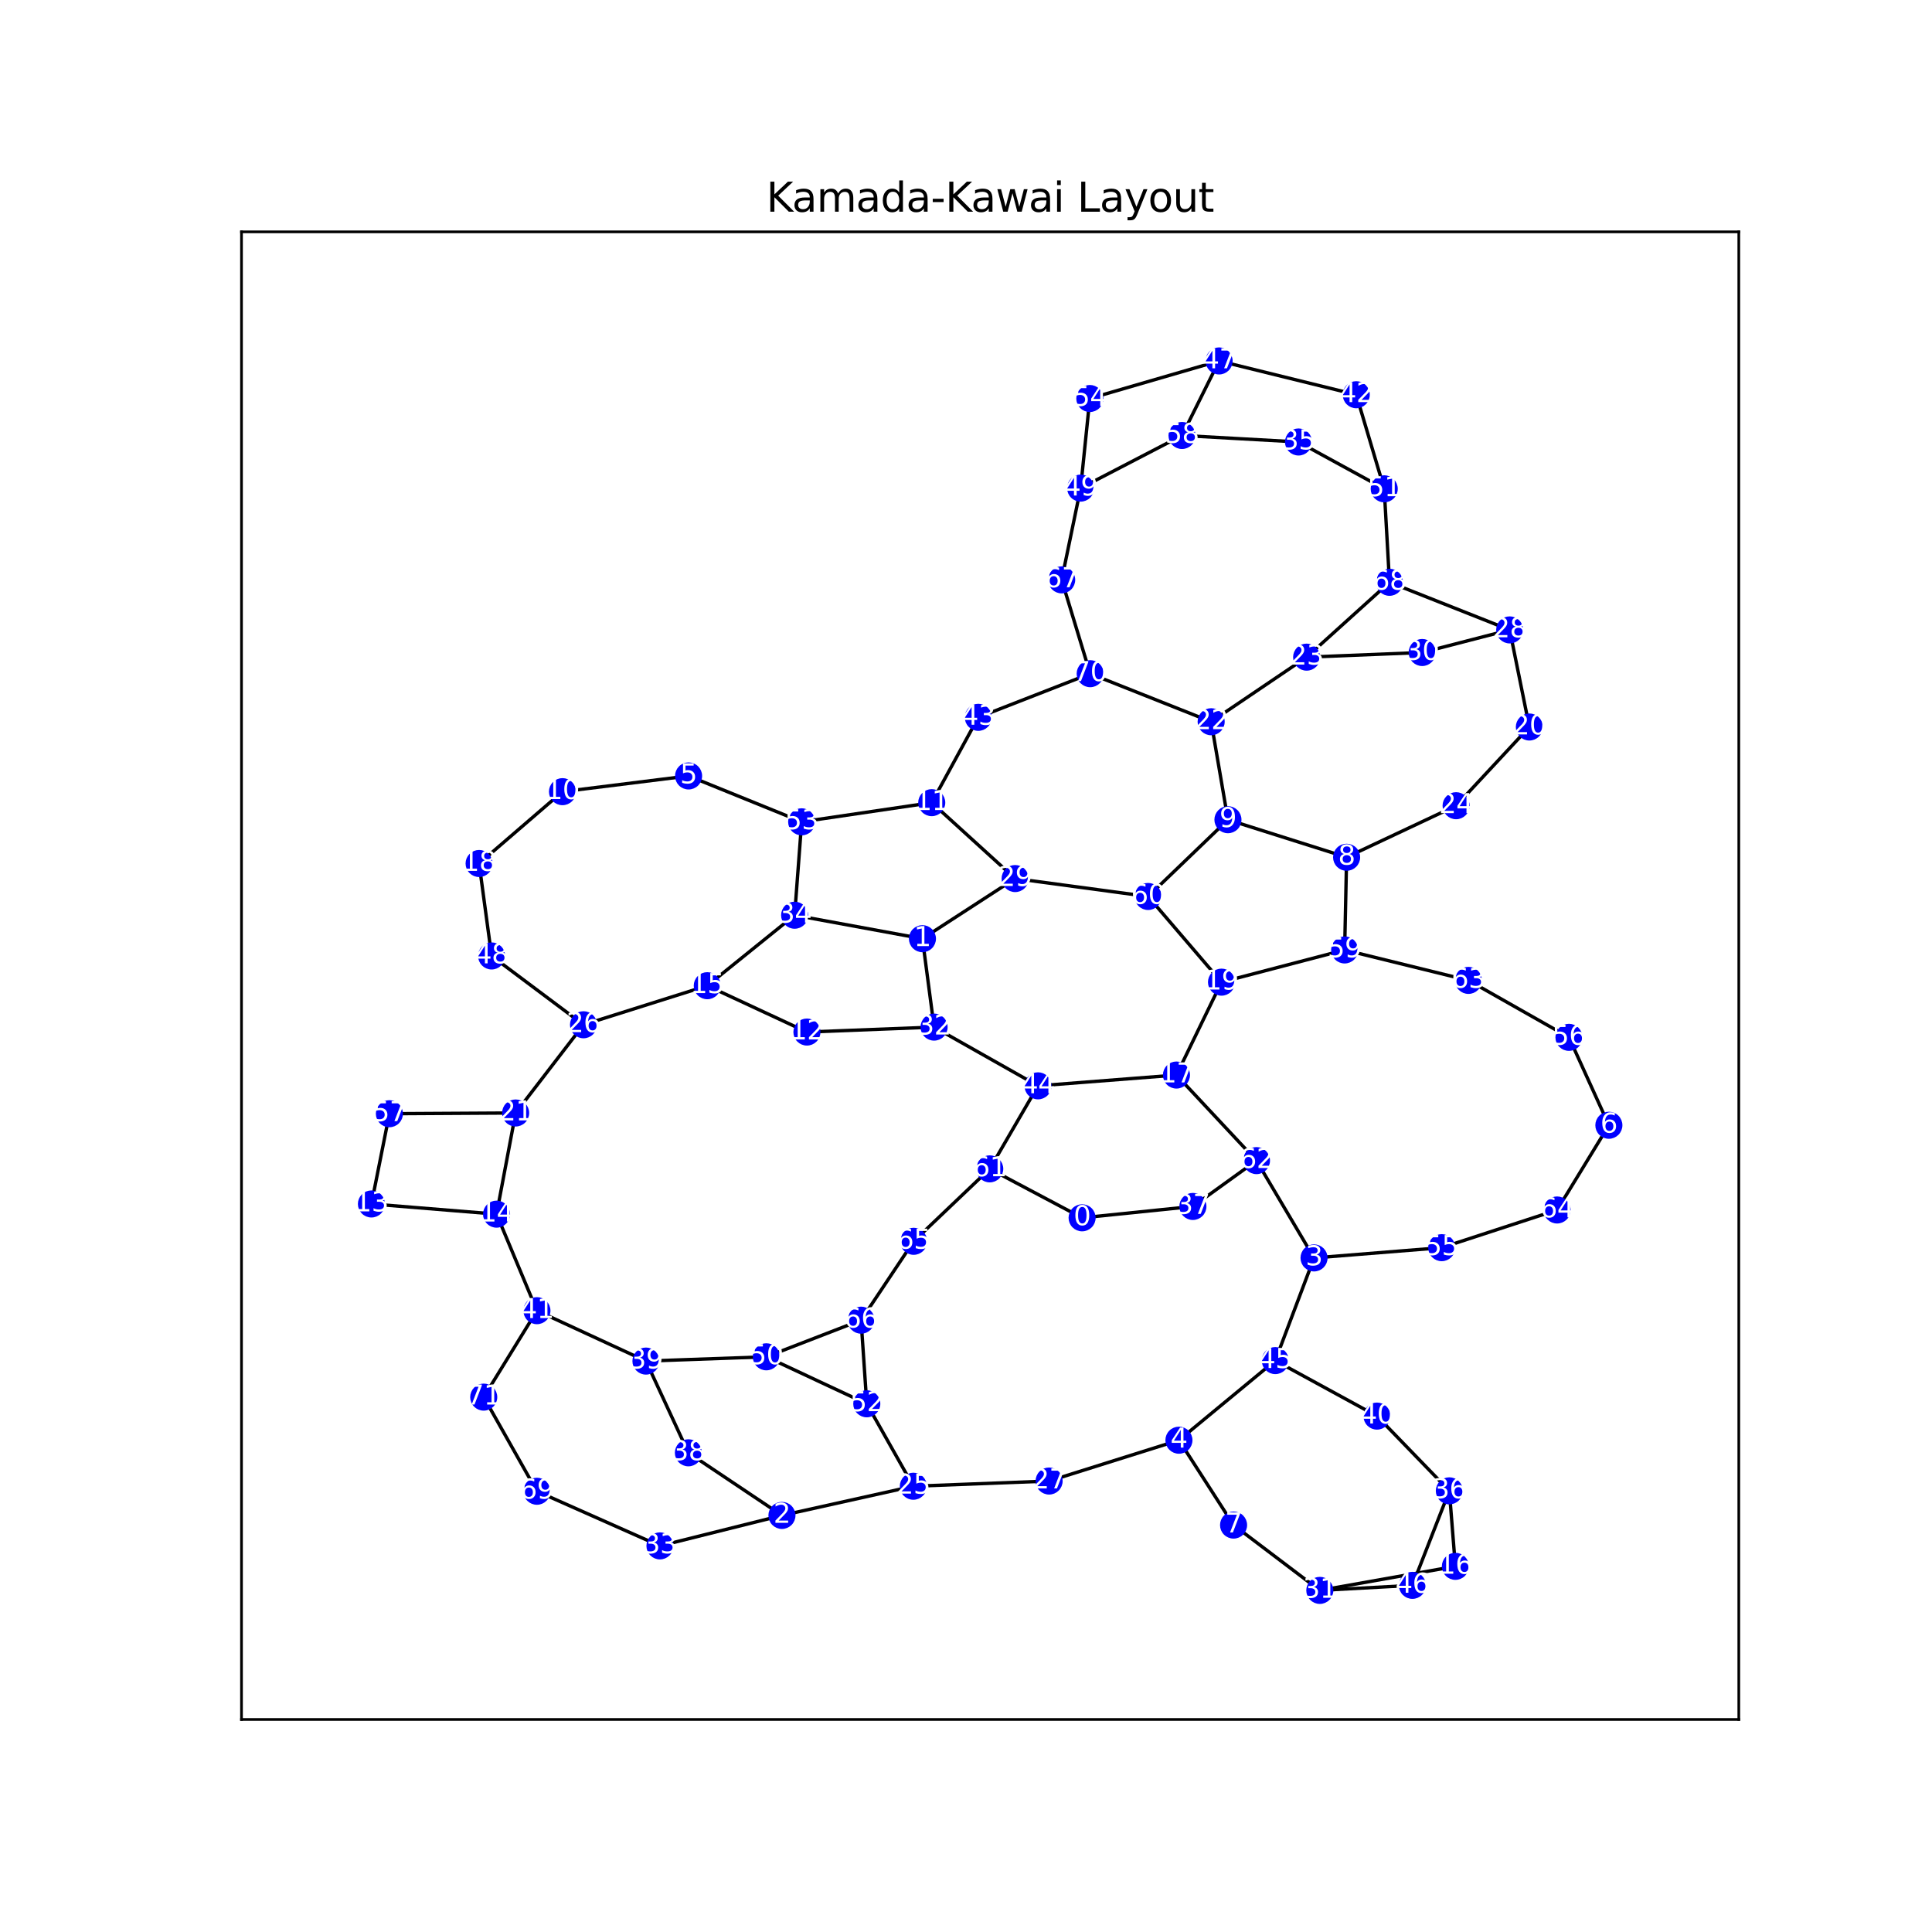 <?xml version="1.0" encoding="utf-8" standalone="no"?>
<!DOCTYPE svg PUBLIC "-//W3C//DTD SVG 1.1//EN"
  "http://www.w3.org/Graphics/SVG/1.1/DTD/svg11.dtd">
<svg xmlns:xlink="http://www.w3.org/1999/xlink" width="576pt" height="576pt" viewBox="0 0 576 576" xmlns="http://www.w3.org/2000/svg" version="1.1">
 <defs>
  <style type="text/css">*{stroke-linejoin: round; stroke-linecap: butt}</style>
 </defs>
 <g id="figure_1">
  <g id="patch_1">
   <path d="M 0 576 
L 576 576 
L 576 0 
L 0 0 
z
" style="fill: #ffffff"/>
  </g>
  <g id="axes_1">
   <g id="patch_2">
    <path d="M 72 512.64 
L 518.4 512.64 
L 518.4 69.12 
L 72 69.12 
z
" style="fill: #ffffff"/>
   </g>
   <g id="LineCollection_1">
    <path d="M 322.613 363.074 
L 295.075 348.48 
" clip-path="url(#pb3c805a581)" style="fill: none; stroke: #000000"/>
    <path d="M 322.613 363.074 
L 355.643 359.688 
" clip-path="url(#pb3c805a581)" style="fill: none; stroke: #000000"/>
    <path d="M 275.011 279.857 
L 236.911 272.859 
" clip-path="url(#pb3c805a581)" style="fill: none; stroke: #000000"/>
    <path d="M 275.011 279.857 
L 302.648 261.931 
" clip-path="url(#pb3c805a581)" style="fill: none; stroke: #000000"/>
    <path d="M 275.011 279.857 
L 278.485 306.215 
" clip-path="url(#pb3c805a581)" style="fill: none; stroke: #000000"/>
    <path d="M 233.126 451.804 
L 205.236 433.133 
" clip-path="url(#pb3c805a581)" style="fill: none; stroke: #000000"/>
    <path d="M 233.126 451.804 
L 272.302 443.1 
" clip-path="url(#pb3c805a581)" style="fill: none; stroke: #000000"/>
    <path d="M 233.126 451.804 
L 196.759 460.886 
" clip-path="url(#pb3c805a581)" style="fill: none; stroke: #000000"/>
    <path d="M 391.764 375.031 
L 374.597 346.02 
" clip-path="url(#pb3c805a581)" style="fill: none; stroke: #000000"/>
    <path d="M 391.764 375.031 
L 429.829 371.975 
" clip-path="url(#pb3c805a581)" style="fill: none; stroke: #000000"/>
    <path d="M 391.764 375.031 
L 380.209 405.642 
" clip-path="url(#pb3c805a581)" style="fill: none; stroke: #000000"/>
    <path d="M 351.482 429.378 
L 312.776 441.551 
" clip-path="url(#pb3c805a581)" style="fill: none; stroke: #000000"/>
    <path d="M 351.482 429.378 
L 367.771 454.679 
" clip-path="url(#pb3c805a581)" style="fill: none; stroke: #000000"/>
    <path d="M 351.482 429.378 
L 380.209 405.642 
" clip-path="url(#pb3c805a581)" style="fill: none; stroke: #000000"/>
    <path d="M 205.291 231.335 
L 239.007 245.014 
" clip-path="url(#pb3c805a581)" style="fill: none; stroke: #000000"/>
    <path d="M 205.291 231.335 
L 167.697 236.023 
" clip-path="url(#pb3c805a581)" style="fill: none; stroke: #000000"/>
    <path d="M 479.663 335.48 
L 464.227 360.739 
" clip-path="url(#pb3c805a581)" style="fill: none; stroke: #000000"/>
    <path d="M 479.663 335.48 
L 467.761 309.27 
" clip-path="url(#pb3c805a581)" style="fill: none; stroke: #000000"/>
    <path d="M 367.771 454.679 
L 393.484 474.153 
" clip-path="url(#pb3c805a581)" style="fill: none; stroke: #000000"/>
    <path d="M 401.472 255.579 
L 400.889 283.211 
" clip-path="url(#pb3c805a581)" style="fill: none; stroke: #000000"/>
    <path d="M 401.472 255.579 
L 434.115 240.212 
" clip-path="url(#pb3c805a581)" style="fill: none; stroke: #000000"/>
    <path d="M 401.472 255.579 
L 366.093 244.386 
" clip-path="url(#pb3c805a581)" style="fill: none; stroke: #000000"/>
    <path d="M 366.093 244.386 
L 342.293 267.272 
" clip-path="url(#pb3c805a581)" style="fill: none; stroke: #000000"/>
    <path d="M 366.093 244.386 
L 361.088 215.176 
" clip-path="url(#pb3c805a581)" style="fill: none; stroke: #000000"/>
    <path d="M 167.697 236.023 
L 142.841 257.44 
" clip-path="url(#pb3c805a581)" style="fill: none; stroke: #000000"/>
    <path d="M 277.785 239.301 
L 302.648 261.931 
" clip-path="url(#pb3c805a581)" style="fill: none; stroke: #000000"/>
    <path d="M 277.785 239.301 
L 291.666 213.863 
" clip-path="url(#pb3c805a581)" style="fill: none; stroke: #000000"/>
    <path d="M 277.785 239.301 
L 239.007 245.014 
" clip-path="url(#pb3c805a581)" style="fill: none; stroke: #000000"/>
    <path d="M 240.573 307.689 
L 278.485 306.215 
" clip-path="url(#pb3c805a581)" style="fill: none; stroke: #000000"/>
    <path d="M 240.573 307.689 
L 210.866 293.875 
" clip-path="url(#pb3c805a581)" style="fill: none; stroke: #000000"/>
    <path d="M 110.737 358.945 
L 148.043 361.982 
" clip-path="url(#pb3c805a581)" style="fill: none; stroke: #000000"/>
    <path d="M 110.737 358.945 
L 116.094 332.037 
" clip-path="url(#pb3c805a581)" style="fill: none; stroke: #000000"/>
    <path d="M 148.043 361.982 
L 160.077 390.759 
" clip-path="url(#pb3c805a581)" style="fill: none; stroke: #000000"/>
    <path d="M 148.043 361.982 
L 153.727 331.819 
" clip-path="url(#pb3c805a581)" style="fill: none; stroke: #000000"/>
    <path d="M 210.866 293.875 
L 236.911 272.859 
" clip-path="url(#pb3c805a581)" style="fill: none; stroke: #000000"/>
    <path d="M 210.866 293.875 
L 173.965 305.517 
" clip-path="url(#pb3c805a581)" style="fill: none; stroke: #000000"/>
    <path d="M 433.902 466.981 
L 393.484 474.153 
" clip-path="url(#pb3c805a581)" style="fill: none; stroke: #000000"/>
    <path d="M 433.902 466.981 
L 432.102 444.474 
" clip-path="url(#pb3c805a581)" style="fill: none; stroke: #000000"/>
    <path d="M 350.745 320.508 
L 309.469 323.726 
" clip-path="url(#pb3c805a581)" style="fill: none; stroke: #000000"/>
    <path d="M 350.745 320.508 
L 374.597 346.02 
" clip-path="url(#pb3c805a581)" style="fill: none; stroke: #000000"/>
    <path d="M 350.745 320.508 
L 364.174 292.814 
" clip-path="url(#pb3c805a581)" style="fill: none; stroke: #000000"/>
    <path d="M 142.841 257.44 
L 146.566 285.005 
" clip-path="url(#pb3c805a581)" style="fill: none; stroke: #000000"/>
    <path d="M 364.174 292.814 
L 400.889 283.211 
" clip-path="url(#pb3c805a581)" style="fill: none; stroke: #000000"/>
    <path d="M 364.174 292.814 
L 342.293 267.272 
" clip-path="url(#pb3c805a581)" style="fill: none; stroke: #000000"/>
    <path d="M 455.958 216.745 
L 434.115 240.212 
" clip-path="url(#pb3c805a581)" style="fill: none; stroke: #000000"/>
    <path d="M 455.958 216.745 
L 450.097 187.796 
" clip-path="url(#pb3c805a581)" style="fill: none; stroke: #000000"/>
    <path d="M 153.727 331.819 
L 116.094 332.037 
" clip-path="url(#pb3c805a581)" style="fill: none; stroke: #000000"/>
    <path d="M 153.727 331.819 
L 173.965 305.517 
" clip-path="url(#pb3c805a581)" style="fill: none; stroke: #000000"/>
    <path d="M 361.088 215.176 
L 325.024 200.85 
" clip-path="url(#pb3c805a581)" style="fill: none; stroke: #000000"/>
    <path d="M 361.088 215.176 
L 389.559 195.917 
" clip-path="url(#pb3c805a581)" style="fill: none; stroke: #000000"/>
    <path d="M 389.559 195.917 
L 414.26 173.601 
" clip-path="url(#pb3c805a581)" style="fill: none; stroke: #000000"/>
    <path d="M 389.559 195.917 
L 424.006 194.536 
" clip-path="url(#pb3c805a581)" style="fill: none; stroke: #000000"/>
    <path d="M 272.302 443.1 
L 312.776 441.551 
" clip-path="url(#pb3c805a581)" style="fill: none; stroke: #000000"/>
    <path d="M 272.302 443.1 
L 258.42 418.522 
" clip-path="url(#pb3c805a581)" style="fill: none; stroke: #000000"/>
    <path d="M 173.965 305.517 
L 146.566 285.005 
" clip-path="url(#pb3c805a581)" style="fill: none; stroke: #000000"/>
    <path d="M 450.097 187.796 
L 424.006 194.536 
" clip-path="url(#pb3c805a581)" style="fill: none; stroke: #000000"/>
    <path d="M 450.097 187.796 
L 414.26 173.601 
" clip-path="url(#pb3c805a581)" style="fill: none; stroke: #000000"/>
    <path d="M 302.648 261.931 
L 342.293 267.272 
" clip-path="url(#pb3c805a581)" style="fill: none; stroke: #000000"/>
    <path d="M 393.484 474.153 
L 421.089 472.65 
" clip-path="url(#pb3c805a581)" style="fill: none; stroke: #000000"/>
    <path d="M 278.485 306.215 
L 309.469 323.726 
" clip-path="url(#pb3c805a581)" style="fill: none; stroke: #000000"/>
    <path d="M 196.759 460.886 
L 160.068 444.595 
" clip-path="url(#pb3c805a581)" style="fill: none; stroke: #000000"/>
    <path d="M 236.911 272.859 
L 239.007 245.014 
" clip-path="url(#pb3c805a581)" style="fill: none; stroke: #000000"/>
    <path d="M 387.137 131.771 
L 412.688 145.733 
" clip-path="url(#pb3c805a581)" style="fill: none; stroke: #000000"/>
    <path d="M 387.137 131.771 
L 352.402 129.832 
" clip-path="url(#pb3c805a581)" style="fill: none; stroke: #000000"/>
    <path d="M 432.102 444.474 
L 421.089 472.65 
" clip-path="url(#pb3c805a581)" style="fill: none; stroke: #000000"/>
    <path d="M 432.102 444.474 
L 410.526 422.187 
" clip-path="url(#pb3c805a581)" style="fill: none; stroke: #000000"/>
    <path d="M 355.643 359.688 
L 374.597 346.02 
" clip-path="url(#pb3c805a581)" style="fill: none; stroke: #000000"/>
    <path d="M 205.236 433.133 
L 192.583 405.785 
" clip-path="url(#pb3c805a581)" style="fill: none; stroke: #000000"/>
    <path d="M 192.583 405.785 
L 228.473 404.513 
" clip-path="url(#pb3c805a581)" style="fill: none; stroke: #000000"/>
    <path d="M 192.583 405.785 
L 160.077 390.759 
" clip-path="url(#pb3c805a581)" style="fill: none; stroke: #000000"/>
    <path d="M 410.526 422.187 
L 380.209 405.642 
" clip-path="url(#pb3c805a581)" style="fill: none; stroke: #000000"/>
    <path d="M 160.077 390.759 
L 144.216 416.533 
" clip-path="url(#pb3c805a581)" style="fill: none; stroke: #000000"/>
    <path d="M 404.346 117.681 
L 412.688 145.733 
" clip-path="url(#pb3c805a581)" style="fill: none; stroke: #000000"/>
    <path d="M 404.346 117.681 
L 363.457 107.607 
" clip-path="url(#pb3c805a581)" style="fill: none; stroke: #000000"/>
    <path d="M 291.666 213.863 
L 325.024 200.85 
" clip-path="url(#pb3c805a581)" style="fill: none; stroke: #000000"/>
    <path d="M 309.469 323.726 
L 295.075 348.48 
" clip-path="url(#pb3c805a581)" style="fill: none; stroke: #000000"/>
    <path d="M 363.457 107.607 
L 324.917 118.808 
" clip-path="url(#pb3c805a581)" style="fill: none; stroke: #000000"/>
    <path d="M 363.457 107.607 
L 352.402 129.832 
" clip-path="url(#pb3c805a581)" style="fill: none; stroke: #000000"/>
    <path d="M 322.18 145.521 
L 324.917 118.808 
" clip-path="url(#pb3c805a581)" style="fill: none; stroke: #000000"/>
    <path d="M 322.18 145.521 
L 352.402 129.832 
" clip-path="url(#pb3c805a581)" style="fill: none; stroke: #000000"/>
    <path d="M 322.18 145.521 
L 316.523 172.878 
" clip-path="url(#pb3c805a581)" style="fill: none; stroke: #000000"/>
    <path d="M 228.473 404.513 
L 256.719 393.589 
" clip-path="url(#pb3c805a581)" style="fill: none; stroke: #000000"/>
    <path d="M 228.473 404.513 
L 258.42 418.522 
" clip-path="url(#pb3c805a581)" style="fill: none; stroke: #000000"/>
    <path d="M 412.688 145.733 
L 414.26 173.601 
" clip-path="url(#pb3c805a581)" style="fill: none; stroke: #000000"/>
    <path d="M 258.42 418.522 
L 256.719 393.589 
" clip-path="url(#pb3c805a581)" style="fill: none; stroke: #000000"/>
    <path d="M 429.829 371.975 
L 464.227 360.739 
" clip-path="url(#pb3c805a581)" style="fill: none; stroke: #000000"/>
    <path d="M 467.761 309.27 
L 437.795 292.288 
" clip-path="url(#pb3c805a581)" style="fill: none; stroke: #000000"/>
    <path d="M 400.889 283.211 
L 437.795 292.288 
" clip-path="url(#pb3c805a581)" style="fill: none; stroke: #000000"/>
    <path d="M 295.075 348.48 
L 272.4 370.076 
" clip-path="url(#pb3c805a581)" style="fill: none; stroke: #000000"/>
    <path d="M 272.4 370.076 
L 256.719 393.589 
" clip-path="url(#pb3c805a581)" style="fill: none; stroke: #000000"/>
    <path d="M 316.523 172.878 
L 325.024 200.85 
" clip-path="url(#pb3c805a581)" style="fill: none; stroke: #000000"/>
    <path d="M 160.068 444.595 
L 144.216 416.533 
" clip-path="url(#pb3c805a581)" style="fill: none; stroke: #000000"/>
   </g>
   <g id="matplotlib.axis_1">
    <g id="xtick_1"/>
    <g id="xtick_2"/>
    <g id="xtick_3"/>
    <g id="xtick_4"/>
    <g id="xtick_5"/>
    <g id="xtick_6"/>
    <g id="xtick_7"/>
    <g id="xtick_8"/>
   </g>
   <g id="matplotlib.axis_2">
    <g id="ytick_1"/>
    <g id="ytick_2"/>
    <g id="ytick_3"/>
    <g id="ytick_4"/>
    <g id="ytick_5"/>
    <g id="ytick_6"/>
    <g id="ytick_7"/>
    <g id="ytick_8"/>
    <g id="ytick_9"/>
   </g>
   <g id="PathCollection_1">
    <defs>
     <path id="m93a355c81e" d="M 0 3.536 
C 0.938 3.536 1.837 3.163 2.5 2.5 
C 3.163 1.837 3.536 0.938 3.536 0 
C 3.536 -0.938 3.163 -1.837 2.5 -2.5 
C 1.837 -3.163 0.938 -3.536 0 -3.536 
C -0.938 -3.536 -1.837 -3.163 -2.5 -2.5 
C -3.163 -1.837 -3.536 -0.938 -3.536 0 
C -3.536 0.938 -3.163 1.837 -2.5 2.5 
C -1.837 3.163 -0.938 3.536 0 3.536 
z
" style="stroke: #0000ff"/>
    </defs>
    <g clip-path="url(#pb3c805a581)">
     <use xlink:href="#m93a355c81e" x="322.613" y="363.074" style="fill: #0000ff; stroke: #0000ff"/>
     <use xlink:href="#m93a355c81e" x="275.011" y="279.857" style="fill: #0000ff; stroke: #0000ff"/>
     <use xlink:href="#m93a355c81e" x="233.126" y="451.804" style="fill: #0000ff; stroke: #0000ff"/>
     <use xlink:href="#m93a355c81e" x="391.764" y="375.031" style="fill: #0000ff; stroke: #0000ff"/>
     <use xlink:href="#m93a355c81e" x="351.482" y="429.378" style="fill: #0000ff; stroke: #0000ff"/>
     <use xlink:href="#m93a355c81e" x="205.291" y="231.335" style="fill: #0000ff; stroke: #0000ff"/>
     <use xlink:href="#m93a355c81e" x="479.663" y="335.48" style="fill: #0000ff; stroke: #0000ff"/>
     <use xlink:href="#m93a355c81e" x="367.771" y="454.679" style="fill: #0000ff; stroke: #0000ff"/>
     <use xlink:href="#m93a355c81e" x="401.472" y="255.579" style="fill: #0000ff; stroke: #0000ff"/>
     <use xlink:href="#m93a355c81e" x="366.093" y="244.386" style="fill: #0000ff; stroke: #0000ff"/>
     <use xlink:href="#m93a355c81e" x="167.697" y="236.023" style="fill: #0000ff; stroke: #0000ff"/>
     <use xlink:href="#m93a355c81e" x="277.785" y="239.301" style="fill: #0000ff; stroke: #0000ff"/>
     <use xlink:href="#m93a355c81e" x="240.573" y="307.689" style="fill: #0000ff; stroke: #0000ff"/>
     <use xlink:href="#m93a355c81e" x="110.737" y="358.945" style="fill: #0000ff; stroke: #0000ff"/>
     <use xlink:href="#m93a355c81e" x="148.043" y="361.982" style="fill: #0000ff; stroke: #0000ff"/>
     <use xlink:href="#m93a355c81e" x="210.866" y="293.875" style="fill: #0000ff; stroke: #0000ff"/>
     <use xlink:href="#m93a355c81e" x="433.902" y="466.981" style="fill: #0000ff; stroke: #0000ff"/>
     <use xlink:href="#m93a355c81e" x="350.745" y="320.508" style="fill: #0000ff; stroke: #0000ff"/>
     <use xlink:href="#m93a355c81e" x="142.841" y="257.44" style="fill: #0000ff; stroke: #0000ff"/>
     <use xlink:href="#m93a355c81e" x="364.174" y="292.814" style="fill: #0000ff; stroke: #0000ff"/>
     <use xlink:href="#m93a355c81e" x="455.958" y="216.745" style="fill: #0000ff; stroke: #0000ff"/>
     <use xlink:href="#m93a355c81e" x="153.727" y="331.819" style="fill: #0000ff; stroke: #0000ff"/>
     <use xlink:href="#m93a355c81e" x="361.088" y="215.176" style="fill: #0000ff; stroke: #0000ff"/>
     <use xlink:href="#m93a355c81e" x="389.559" y="195.917" style="fill: #0000ff; stroke: #0000ff"/>
     <use xlink:href="#m93a355c81e" x="434.115" y="240.212" style="fill: #0000ff; stroke: #0000ff"/>
     <use xlink:href="#m93a355c81e" x="272.302" y="443.1" style="fill: #0000ff; stroke: #0000ff"/>
     <use xlink:href="#m93a355c81e" x="173.965" y="305.517" style="fill: #0000ff; stroke: #0000ff"/>
     <use xlink:href="#m93a355c81e" x="312.776" y="441.551" style="fill: #0000ff; stroke: #0000ff"/>
     <use xlink:href="#m93a355c81e" x="450.097" y="187.796" style="fill: #0000ff; stroke: #0000ff"/>
     <use xlink:href="#m93a355c81e" x="302.648" y="261.931" style="fill: #0000ff; stroke: #0000ff"/>
     <use xlink:href="#m93a355c81e" x="424.006" y="194.536" style="fill: #0000ff; stroke: #0000ff"/>
     <use xlink:href="#m93a355c81e" x="393.484" y="474.153" style="fill: #0000ff; stroke: #0000ff"/>
     <use xlink:href="#m93a355c81e" x="278.485" y="306.215" style="fill: #0000ff; stroke: #0000ff"/>
     <use xlink:href="#m93a355c81e" x="196.759" y="460.886" style="fill: #0000ff; stroke: #0000ff"/>
     <use xlink:href="#m93a355c81e" x="236.911" y="272.859" style="fill: #0000ff; stroke: #0000ff"/>
     <use xlink:href="#m93a355c81e" x="387.137" y="131.771" style="fill: #0000ff; stroke: #0000ff"/>
     <use xlink:href="#m93a355c81e" x="432.102" y="444.474" style="fill: #0000ff; stroke: #0000ff"/>
     <use xlink:href="#m93a355c81e" x="355.643" y="359.688" style="fill: #0000ff; stroke: #0000ff"/>
     <use xlink:href="#m93a355c81e" x="205.236" y="433.133" style="fill: #0000ff; stroke: #0000ff"/>
     <use xlink:href="#m93a355c81e" x="192.583" y="405.785" style="fill: #0000ff; stroke: #0000ff"/>
     <use xlink:href="#m93a355c81e" x="410.526" y="422.187" style="fill: #0000ff; stroke: #0000ff"/>
     <use xlink:href="#m93a355c81e" x="160.077" y="390.759" style="fill: #0000ff; stroke: #0000ff"/>
     <use xlink:href="#m93a355c81e" x="404.346" y="117.681" style="fill: #0000ff; stroke: #0000ff"/>
     <use xlink:href="#m93a355c81e" x="291.666" y="213.863" style="fill: #0000ff; stroke: #0000ff"/>
     <use xlink:href="#m93a355c81e" x="309.469" y="323.726" style="fill: #0000ff; stroke: #0000ff"/>
     <use xlink:href="#m93a355c81e" x="380.209" y="405.642" style="fill: #0000ff; stroke: #0000ff"/>
     <use xlink:href="#m93a355c81e" x="421.089" y="472.65" style="fill: #0000ff; stroke: #0000ff"/>
     <use xlink:href="#m93a355c81e" x="363.457" y="107.607" style="fill: #0000ff; stroke: #0000ff"/>
     <use xlink:href="#m93a355c81e" x="146.566" y="285.005" style="fill: #0000ff; stroke: #0000ff"/>
     <use xlink:href="#m93a355c81e" x="322.18" y="145.521" style="fill: #0000ff; stroke: #0000ff"/>
     <use xlink:href="#m93a355c81e" x="228.473" y="404.513" style="fill: #0000ff; stroke: #0000ff"/>
     <use xlink:href="#m93a355c81e" x="412.688" y="145.733" style="fill: #0000ff; stroke: #0000ff"/>
     <use xlink:href="#m93a355c81e" x="258.42" y="418.522" style="fill: #0000ff; stroke: #0000ff"/>
     <use xlink:href="#m93a355c81e" x="239.007" y="245.014" style="fill: #0000ff; stroke: #0000ff"/>
     <use xlink:href="#m93a355c81e" x="324.917" y="118.808" style="fill: #0000ff; stroke: #0000ff"/>
     <use xlink:href="#m93a355c81e" x="429.829" y="371.975" style="fill: #0000ff; stroke: #0000ff"/>
     <use xlink:href="#m93a355c81e" x="467.761" y="309.27" style="fill: #0000ff; stroke: #0000ff"/>
     <use xlink:href="#m93a355c81e" x="116.094" y="332.037" style="fill: #0000ff; stroke: #0000ff"/>
     <use xlink:href="#m93a355c81e" x="352.402" y="129.832" style="fill: #0000ff; stroke: #0000ff"/>
     <use xlink:href="#m93a355c81e" x="400.889" y="283.211" style="fill: #0000ff; stroke: #0000ff"/>
     <use xlink:href="#m93a355c81e" x="342.293" y="267.272" style="fill: #0000ff; stroke: #0000ff"/>
     <use xlink:href="#m93a355c81e" x="295.075" y="348.48" style="fill: #0000ff; stroke: #0000ff"/>
     <use xlink:href="#m93a355c81e" x="374.597" y="346.02" style="fill: #0000ff; stroke: #0000ff"/>
     <use xlink:href="#m93a355c81e" x="437.795" y="292.288" style="fill: #0000ff; stroke: #0000ff"/>
     <use xlink:href="#m93a355c81e" x="464.227" y="360.739" style="fill: #0000ff; stroke: #0000ff"/>
     <use xlink:href="#m93a355c81e" x="272.4" y="370.076" style="fill: #0000ff; stroke: #0000ff"/>
     <use xlink:href="#m93a355c81e" x="256.719" y="393.589" style="fill: #0000ff; stroke: #0000ff"/>
     <use xlink:href="#m93a355c81e" x="316.523" y="172.878" style="fill: #0000ff; stroke: #0000ff"/>
     <use xlink:href="#m93a355c81e" x="414.26" y="173.601" style="fill: #0000ff; stroke: #0000ff"/>
     <use xlink:href="#m93a355c81e" x="160.068" y="444.595" style="fill: #0000ff; stroke: #0000ff"/>
     <use xlink:href="#m93a355c81e" x="325.024" y="200.85" style="fill: #0000ff; stroke: #0000ff"/>
     <use xlink:href="#m93a355c81e" x="144.216" y="416.533" style="fill: #0000ff; stroke: #0000ff"/>
    </g>
   </g>
   <g id="patch_3">
    <path d="M 72 512.64 
L 72 69.12 
" style="fill: none; stroke: #000000; stroke-width: 0.8; stroke-linejoin: miter; stroke-linecap: square"/>
   </g>
   <g id="patch_4">
    <path d="M 518.4 512.64 
L 518.4 69.12 
" style="fill: none; stroke: #000000; stroke-width: 0.8; stroke-linejoin: miter; stroke-linecap: square"/>
   </g>
   <g id="patch_5">
    <path d="M 72 512.64 
L 518.4 512.64 
" style="fill: none; stroke: #000000; stroke-width: 0.8; stroke-linejoin: miter; stroke-linecap: square"/>
   </g>
   <g id="patch_6">
    <path d="M 72 69.12 
L 518.4 69.12 
" style="fill: none; stroke: #000000; stroke-width: 0.8; stroke-linejoin: miter; stroke-linecap: square"/>
   </g>
   <g id="text_1">
    <g clip-path="url(#pb3c805a581)">
     <!-- 0 -->
     <g style="fill: #ffffff" transform="translate(320.068 365.282) scale(0.08 -0.08)">
      <defs>
       <path id="DejaVuSans-30" d="M 2034 4250 
Q 1547 4250 1301 3770 
Q 1056 3291 1056 2328 
Q 1056 1369 1301 889 
Q 1547 409 2034 409 
Q 2525 409 2770 889 
Q 3016 1369 3016 2328 
Q 3016 3291 2770 3770 
Q 2525 4250 2034 4250 
z
M 2034 4750 
Q 2819 4750 3233 4129 
Q 3647 3509 3647 2328 
Q 3647 1150 3233 529 
Q 2819 -91 2034 -91 
Q 1250 -91 836 529 
Q 422 1150 422 2328 
Q 422 3509 836 4129 
Q 1250 4750 2034 4750 
z
" transform="scale(0.016)"/>
      </defs>
      <use xlink:href="#DejaVuSans-30"/>
     </g>
    </g>
   </g>
   <g id="text_2">
    <g clip-path="url(#pb3c805a581)">
     <!-- 1 -->
     <g style="fill: #ffffff" transform="translate(272.466 282.064) scale(0.08 -0.08)">
      <defs>
       <path id="DejaVuSans-31" d="M 794 531 
L 1825 531 
L 1825 4091 
L 703 3866 
L 703 4441 
L 1819 4666 
L 2450 4666 
L 2450 531 
L 3481 531 
L 3481 0 
L 794 0 
L 794 531 
z
" transform="scale(0.016)"/>
      </defs>
      <use xlink:href="#DejaVuSans-31"/>
     </g>
    </g>
   </g>
   <g id="text_3">
    <g clip-path="url(#pb3c805a581)">
     <!-- 2 -->
     <g style="fill: #ffffff" transform="translate(230.581 454.012) scale(0.08 -0.08)">
      <defs>
       <path id="DejaVuSans-32" d="M 1228 531 
L 3431 531 
L 3431 0 
L 469 0 
L 469 531 
Q 828 903 1448 1529 
Q 2069 2156 2228 2338 
Q 2531 2678 2651 2914 
Q 2772 3150 2772 3378 
Q 2772 3750 2511 3984 
Q 2250 4219 1831 4219 
Q 1534 4219 1204 4116 
Q 875 4013 500 3803 
L 500 4441 
Q 881 4594 1212 4672 
Q 1544 4750 1819 4750 
Q 2544 4750 2975 4387 
Q 3406 4025 3406 3419 
Q 3406 3131 3298 2873 
Q 3191 2616 2906 2266 
Q 2828 2175 2409 1742 
Q 1991 1309 1228 531 
z
" transform="scale(0.016)"/>
      </defs>
      <use xlink:href="#DejaVuSans-32"/>
     </g>
    </g>
   </g>
   <g id="text_4">
    <g clip-path="url(#pb3c805a581)">
     <!-- 3 -->
     <g style="fill: #ffffff" transform="translate(389.219 377.239) scale(0.08 -0.08)">
      <defs>
       <path id="DejaVuSans-33" d="M 2597 2516 
Q 3050 2419 3304 2112 
Q 3559 1806 3559 1356 
Q 3559 666 3084 287 
Q 2609 -91 1734 -91 
Q 1441 -91 1130 -33 
Q 819 25 488 141 
L 488 750 
Q 750 597 1062 519 
Q 1375 441 1716 441 
Q 2309 441 2620 675 
Q 2931 909 2931 1356 
Q 2931 1769 2642 2001 
Q 2353 2234 1838 2234 
L 1294 2234 
L 1294 2753 
L 1863 2753 
Q 2328 2753 2575 2939 
Q 2822 3125 2822 3475 
Q 2822 3834 2567 4026 
Q 2313 4219 1838 4219 
Q 1578 4219 1281 4162 
Q 984 4106 628 3988 
L 628 4550 
Q 988 4650 1302 4700 
Q 1616 4750 1894 4750 
Q 2613 4750 3031 4423 
Q 3450 4097 3450 3541 
Q 3450 3153 3228 2886 
Q 3006 2619 2597 2516 
z
" transform="scale(0.016)"/>
      </defs>
      <use xlink:href="#DejaVuSans-33"/>
     </g>
    </g>
   </g>
   <g id="text_5">
    <g clip-path="url(#pb3c805a581)">
     <!-- 4 -->
     <g style="fill: #ffffff" transform="translate(348.937 431.585) scale(0.08 -0.08)">
      <defs>
       <path id="DejaVuSans-34" d="M 2419 4116 
L 825 1625 
L 2419 1625 
L 2419 4116 
z
M 2253 4666 
L 3047 4666 
L 3047 1625 
L 3713 1625 
L 3713 1100 
L 3047 1100 
L 3047 0 
L 2419 0 
L 2419 1100 
L 313 1100 
L 313 1709 
L 2253 4666 
z
" transform="scale(0.016)"/>
      </defs>
      <use xlink:href="#DejaVuSans-34"/>
     </g>
    </g>
   </g>
   <g id="text_6">
    <g clip-path="url(#pb3c805a581)">
     <!-- 5 -->
     <g style="fill: #ffffff" transform="translate(202.746 233.543) scale(0.08 -0.08)">
      <defs>
       <path id="DejaVuSans-35" d="M 691 4666 
L 3169 4666 
L 3169 4134 
L 1269 4134 
L 1269 2991 
Q 1406 3038 1543 3061 
Q 1681 3084 1819 3084 
Q 2600 3084 3056 2656 
Q 3513 2228 3513 1497 
Q 3513 744 3044 326 
Q 2575 -91 1722 -91 
Q 1428 -91 1123 -41 
Q 819 9 494 109 
L 494 744 
Q 775 591 1075 516 
Q 1375 441 1709 441 
Q 2250 441 2565 725 
Q 2881 1009 2881 1497 
Q 2881 1984 2565 2268 
Q 2250 2553 1709 2553 
Q 1456 2553 1204 2497 
Q 953 2441 691 2322 
L 691 4666 
z
" transform="scale(0.016)"/>
      </defs>
      <use xlink:href="#DejaVuSans-35"/>
     </g>
    </g>
   </g>
   <g id="text_7">
    <g clip-path="url(#pb3c805a581)">
     <!-- 6 -->
     <g style="fill: #ffffff" transform="translate(477.118 337.687) scale(0.08 -0.08)">
      <defs>
       <path id="DejaVuSans-36" d="M 2113 2584 
Q 1688 2584 1439 2293 
Q 1191 2003 1191 1497 
Q 1191 994 1439 701 
Q 1688 409 2113 409 
Q 2538 409 2786 701 
Q 3034 994 3034 1497 
Q 3034 2003 2786 2293 
Q 2538 2584 2113 2584 
z
M 3366 4563 
L 3366 3988 
Q 3128 4100 2886 4159 
Q 2644 4219 2406 4219 
Q 1781 4219 1451 3797 
Q 1122 3375 1075 2522 
Q 1259 2794 1537 2939 
Q 1816 3084 2150 3084 
Q 2853 3084 3261 2657 
Q 3669 2231 3669 1497 
Q 3669 778 3244 343 
Q 2819 -91 2113 -91 
Q 1303 -91 875 529 
Q 447 1150 447 2328 
Q 447 3434 972 4092 
Q 1497 4750 2381 4750 
Q 2619 4750 2861 4703 
Q 3103 4656 3366 4563 
z
" transform="scale(0.016)"/>
      </defs>
      <use xlink:href="#DejaVuSans-36"/>
     </g>
    </g>
   </g>
   <g id="text_8">
    <g clip-path="url(#pb3c805a581)">
     <!-- 7 -->
     <g style="fill: #ffffff" transform="translate(365.226 456.887) scale(0.08 -0.08)">
      <defs>
       <path id="DejaVuSans-37" d="M 525 4666 
L 3525 4666 
L 3525 4397 
L 1831 0 
L 1172 0 
L 2766 4134 
L 525 4134 
L 525 4666 
z
" transform="scale(0.016)"/>
      </defs>
      <use xlink:href="#DejaVuSans-37"/>
     </g>
    </g>
   </g>
   <g id="text_9">
    <g clip-path="url(#pb3c805a581)">
     <!-- 8 -->
     <g style="fill: #ffffff" transform="translate(398.927 257.786) scale(0.08 -0.08)">
      <defs>
       <path id="DejaVuSans-38" d="M 2034 2216 
Q 1584 2216 1326 1975 
Q 1069 1734 1069 1313 
Q 1069 891 1326 650 
Q 1584 409 2034 409 
Q 2484 409 2743 651 
Q 3003 894 3003 1313 
Q 3003 1734 2745 1975 
Q 2488 2216 2034 2216 
z
M 1403 2484 
Q 997 2584 770 2862 
Q 544 3141 544 3541 
Q 544 4100 942 4425 
Q 1341 4750 2034 4750 
Q 2731 4750 3128 4425 
Q 3525 4100 3525 3541 
Q 3525 3141 3298 2862 
Q 3072 2584 2669 2484 
Q 3125 2378 3379 2068 
Q 3634 1759 3634 1313 
Q 3634 634 3220 271 
Q 2806 -91 2034 -91 
Q 1263 -91 848 271 
Q 434 634 434 1313 
Q 434 1759 690 2068 
Q 947 2378 1403 2484 
z
M 1172 3481 
Q 1172 3119 1398 2916 
Q 1625 2713 2034 2713 
Q 2441 2713 2670 2916 
Q 2900 3119 2900 3481 
Q 2900 3844 2670 4047 
Q 2441 4250 2034 4250 
Q 1625 4250 1398 4047 
Q 1172 3844 1172 3481 
z
" transform="scale(0.016)"/>
      </defs>
      <use xlink:href="#DejaVuSans-38"/>
     </g>
    </g>
   </g>
   <g id="text_10">
    <g clip-path="url(#pb3c805a581)">
     <!-- 9 -->
     <g style="fill: #ffffff" transform="translate(363.548 246.594) scale(0.08 -0.08)">
      <defs>
       <path id="DejaVuSans-39" d="M 703 97 
L 703 672 
Q 941 559 1184 500 
Q 1428 441 1663 441 
Q 2288 441 2617 861 
Q 2947 1281 2994 2138 
Q 2813 1869 2534 1725 
Q 2256 1581 1919 1581 
Q 1219 1581 811 2004 
Q 403 2428 403 3163 
Q 403 3881 828 4315 
Q 1253 4750 1959 4750 
Q 2769 4750 3195 4129 
Q 3622 3509 3622 2328 
Q 3622 1225 3098 567 
Q 2575 -91 1691 -91 
Q 1453 -91 1209 -44 
Q 966 3 703 97 
z
M 1959 2075 
Q 2384 2075 2632 2365 
Q 2881 2656 2881 3163 
Q 2881 3666 2632 3958 
Q 2384 4250 1959 4250 
Q 1534 4250 1286 3958 
Q 1038 3666 1038 3163 
Q 1038 2656 1286 2365 
Q 1534 2075 1959 2075 
z
" transform="scale(0.016)"/>
      </defs>
      <use xlink:href="#DejaVuSans-39"/>
     </g>
    </g>
   </g>
   <g id="text_11">
    <g clip-path="url(#pb3c805a581)">
     <!-- 10 -->
     <g style="fill: #ffffff" transform="translate(162.607 238.23) scale(0.08 -0.08)">
      <use xlink:href="#DejaVuSans-31"/>
      <use xlink:href="#DejaVuSans-30" x="63.623"/>
     </g>
    </g>
   </g>
   <g id="text_12">
    <g clip-path="url(#pb3c805a581)">
     <!-- 11 -->
     <g style="fill: #ffffff" transform="translate(272.695 241.509) scale(0.08 -0.08)">
      <use xlink:href="#DejaVuSans-31"/>
      <use xlink:href="#DejaVuSans-31" x="63.623"/>
     </g>
    </g>
   </g>
   <g id="text_13">
    <g clip-path="url(#pb3c805a581)">
     <!-- 12 -->
     <g style="fill: #ffffff" transform="translate(235.483 309.897) scale(0.08 -0.08)">
      <use xlink:href="#DejaVuSans-31"/>
      <use xlink:href="#DejaVuSans-32" x="63.623"/>
     </g>
    </g>
   </g>
   <g id="text_14">
    <g clip-path="url(#pb3c805a581)">
     <!-- 13 -->
     <g style="fill: #ffffff" transform="translate(105.647 361.153) scale(0.08 -0.08)">
      <use xlink:href="#DejaVuSans-31"/>
      <use xlink:href="#DejaVuSans-33" x="63.623"/>
     </g>
    </g>
   </g>
   <g id="text_15">
    <g clip-path="url(#pb3c805a581)">
     <!-- 14 -->
     <g style="fill: #ffffff" transform="translate(142.953 364.19) scale(0.08 -0.08)">
      <use xlink:href="#DejaVuSans-31"/>
      <use xlink:href="#DejaVuSans-34" x="63.623"/>
     </g>
    </g>
   </g>
   <g id="text_16">
    <g clip-path="url(#pb3c805a581)">
     <!-- 15 -->
     <g style="fill: #ffffff" transform="translate(205.776 296.082) scale(0.08 -0.08)">
      <use xlink:href="#DejaVuSans-31"/>
      <use xlink:href="#DejaVuSans-35" x="63.623"/>
     </g>
    </g>
   </g>
   <g id="text_17">
    <g clip-path="url(#pb3c805a581)">
     <!-- 16 -->
     <g style="fill: #ffffff" transform="translate(428.812 469.188) scale(0.08 -0.08)">
      <use xlink:href="#DejaVuSans-31"/>
      <use xlink:href="#DejaVuSans-36" x="63.623"/>
     </g>
    </g>
   </g>
   <g id="text_18">
    <g clip-path="url(#pb3c805a581)">
     <!-- 17 -->
     <g style="fill: #ffffff" transform="translate(345.655 322.716) scale(0.08 -0.08)">
      <use xlink:href="#DejaVuSans-31"/>
      <use xlink:href="#DejaVuSans-37" x="63.623"/>
     </g>
    </g>
   </g>
   <g id="text_19">
    <g clip-path="url(#pb3c805a581)">
     <!-- 18 -->
     <g style="fill: #ffffff" transform="translate(137.751 259.648) scale(0.08 -0.08)">
      <use xlink:href="#DejaVuSans-31"/>
      <use xlink:href="#DejaVuSans-38" x="63.623"/>
     </g>
    </g>
   </g>
   <g id="text_20">
    <g clip-path="url(#pb3c805a581)">
     <!-- 19 -->
     <g style="fill: #ffffff" transform="translate(359.084 295.022) scale(0.08 -0.08)">
      <use xlink:href="#DejaVuSans-31"/>
      <use xlink:href="#DejaVuSans-39" x="63.623"/>
     </g>
    </g>
   </g>
   <g id="text_21">
    <g clip-path="url(#pb3c805a581)">
     <!-- 20 -->
     <g style="fill: #ffffff" transform="translate(450.868 218.952) scale(0.08 -0.08)">
      <use xlink:href="#DejaVuSans-32"/>
      <use xlink:href="#DejaVuSans-30" x="63.623"/>
     </g>
    </g>
   </g>
   <g id="text_22">
    <g clip-path="url(#pb3c805a581)">
     <!-- 21 -->
     <g style="fill: #ffffff" transform="translate(148.637 334.027) scale(0.08 -0.08)">
      <use xlink:href="#DejaVuSans-32"/>
      <use xlink:href="#DejaVuSans-31" x="63.623"/>
     </g>
    </g>
   </g>
   <g id="text_23">
    <g clip-path="url(#pb3c805a581)">
     <!-- 22 -->
     <g style="fill: #ffffff" transform="translate(355.998 217.383) scale(0.08 -0.08)">
      <use xlink:href="#DejaVuSans-32"/>
      <use xlink:href="#DejaVuSans-32" x="63.623"/>
     </g>
    </g>
   </g>
   <g id="text_24">
    <g clip-path="url(#pb3c805a581)">
     <!-- 23 -->
     <g style="fill: #ffffff" transform="translate(384.469 198.124) scale(0.08 -0.08)">
      <use xlink:href="#DejaVuSans-32"/>
      <use xlink:href="#DejaVuSans-33" x="63.623"/>
     </g>
    </g>
   </g>
   <g id="text_25">
    <g clip-path="url(#pb3c805a581)">
     <!-- 24 -->
     <g style="fill: #ffffff" transform="translate(429.025 242.42) scale(0.08 -0.08)">
      <use xlink:href="#DejaVuSans-32"/>
      <use xlink:href="#DejaVuSans-34" x="63.623"/>
     </g>
    </g>
   </g>
   <g id="text_26">
    <g clip-path="url(#pb3c805a581)">
     <!-- 25 -->
     <g style="fill: #ffffff" transform="translate(267.212 445.307) scale(0.08 -0.08)">
      <use xlink:href="#DejaVuSans-32"/>
      <use xlink:href="#DejaVuSans-35" x="63.623"/>
     </g>
    </g>
   </g>
   <g id="text_27">
    <g clip-path="url(#pb3c805a581)">
     <!-- 26 -->
     <g style="fill: #ffffff" transform="translate(168.875 307.725) scale(0.08 -0.08)">
      <use xlink:href="#DejaVuSans-32"/>
      <use xlink:href="#DejaVuSans-36" x="63.623"/>
     </g>
    </g>
   </g>
   <g id="text_28">
    <g clip-path="url(#pb3c805a581)">
     <!-- 27 -->
     <g style="fill: #ffffff" transform="translate(307.686 443.758) scale(0.08 -0.08)">
      <use xlink:href="#DejaVuSans-32"/>
      <use xlink:href="#DejaVuSans-37" x="63.623"/>
     </g>
    </g>
   </g>
   <g id="text_29">
    <g clip-path="url(#pb3c805a581)">
     <!-- 28 -->
     <g style="fill: #ffffff" transform="translate(445.007 190.004) scale(0.08 -0.08)">
      <use xlink:href="#DejaVuSans-32"/>
      <use xlink:href="#DejaVuSans-38" x="63.623"/>
     </g>
    </g>
   </g>
   <g id="text_30">
    <g clip-path="url(#pb3c805a581)">
     <!-- 29 -->
     <g style="fill: #ffffff" transform="translate(297.558 264.139) scale(0.08 -0.08)">
      <use xlink:href="#DejaVuSans-32"/>
      <use xlink:href="#DejaVuSans-39" x="63.623"/>
     </g>
    </g>
   </g>
   <g id="text_31">
    <g clip-path="url(#pb3c805a581)">
     <!-- 30 -->
     <g style="fill: #ffffff" transform="translate(418.916 196.743) scale(0.08 -0.08)">
      <use xlink:href="#DejaVuSans-33"/>
      <use xlink:href="#DejaVuSans-30" x="63.623"/>
     </g>
    </g>
   </g>
   <g id="text_32">
    <g clip-path="url(#pb3c805a581)">
     <!-- 31 -->
     <g style="fill: #ffffff" transform="translate(388.394 476.36) scale(0.08 -0.08)">
      <use xlink:href="#DejaVuSans-33"/>
      <use xlink:href="#DejaVuSans-31" x="63.623"/>
     </g>
    </g>
   </g>
   <g id="text_33">
    <g clip-path="url(#pb3c805a581)">
     <!-- 32 -->
     <g style="fill: #ffffff" transform="translate(273.395 308.422) scale(0.08 -0.08)">
      <use xlink:href="#DejaVuSans-33"/>
      <use xlink:href="#DejaVuSans-32" x="63.623"/>
     </g>
    </g>
   </g>
   <g id="text_34">
    <g clip-path="url(#pb3c805a581)">
     <!-- 33 -->
     <g style="fill: #ffffff" transform="translate(191.669 463.093) scale(0.08 -0.08)">
      <use xlink:href="#DejaVuSans-33"/>
      <use xlink:href="#DejaVuSans-33" x="63.623"/>
     </g>
    </g>
   </g>
   <g id="text_35">
    <g clip-path="url(#pb3c805a581)">
     <!-- 34 -->
     <g style="fill: #ffffff" transform="translate(231.821 275.067) scale(0.08 -0.08)">
      <use xlink:href="#DejaVuSans-33"/>
      <use xlink:href="#DejaVuSans-34" x="63.623"/>
     </g>
    </g>
   </g>
   <g id="text_36">
    <g clip-path="url(#pb3c805a581)">
     <!-- 35 -->
     <g style="fill: #ffffff" transform="translate(382.047 133.978) scale(0.08 -0.08)">
      <use xlink:href="#DejaVuSans-33"/>
      <use xlink:href="#DejaVuSans-35" x="63.623"/>
     </g>
    </g>
   </g>
   <g id="text_37">
    <g clip-path="url(#pb3c805a581)">
     <!-- 36 -->
     <g style="fill: #ffffff" transform="translate(427.012 446.681) scale(0.08 -0.08)">
      <use xlink:href="#DejaVuSans-33"/>
      <use xlink:href="#DejaVuSans-36" x="63.623"/>
     </g>
    </g>
   </g>
   <g id="text_38">
    <g clip-path="url(#pb3c805a581)">
     <!-- 37 -->
     <g style="fill: #ffffff" transform="translate(350.553 361.895) scale(0.08 -0.08)">
      <use xlink:href="#DejaVuSans-33"/>
      <use xlink:href="#DejaVuSans-37" x="63.623"/>
     </g>
    </g>
   </g>
   <g id="text_39">
    <g clip-path="url(#pb3c805a581)">
     <!-- 38 -->
     <g style="fill: #ffffff" transform="translate(200.146 435.34) scale(0.08 -0.08)">
      <use xlink:href="#DejaVuSans-33"/>
      <use xlink:href="#DejaVuSans-38" x="63.623"/>
     </g>
    </g>
   </g>
   <g id="text_40">
    <g clip-path="url(#pb3c805a581)">
     <!-- 39 -->
     <g style="fill: #ffffff" transform="translate(187.493 407.993) scale(0.08 -0.08)">
      <use xlink:href="#DejaVuSans-33"/>
      <use xlink:href="#DejaVuSans-39" x="63.623"/>
     </g>
    </g>
   </g>
   <g id="text_41">
    <g clip-path="url(#pb3c805a581)">
     <!-- 40 -->
     <g style="fill: #ffffff" transform="translate(405.436 424.394) scale(0.08 -0.08)">
      <use xlink:href="#DejaVuSans-34"/>
      <use xlink:href="#DejaVuSans-30" x="63.623"/>
     </g>
    </g>
   </g>
   <g id="text_42">
    <g clip-path="url(#pb3c805a581)">
     <!-- 41 -->
     <g style="fill: #ffffff" transform="translate(154.987 392.967) scale(0.08 -0.08)">
      <use xlink:href="#DejaVuSans-34"/>
      <use xlink:href="#DejaVuSans-31" x="63.623"/>
     </g>
    </g>
   </g>
   <g id="text_43">
    <g clip-path="url(#pb3c805a581)">
     <!-- 42 -->
     <g style="fill: #ffffff" transform="translate(399.256 119.888) scale(0.08 -0.08)">
      <use xlink:href="#DejaVuSans-34"/>
      <use xlink:href="#DejaVuSans-32" x="63.623"/>
     </g>
    </g>
   </g>
   <g id="text_44">
    <g clip-path="url(#pb3c805a581)">
     <!-- 43 -->
     <g style="fill: #ffffff" transform="translate(286.576 216.07) scale(0.08 -0.08)">
      <use xlink:href="#DejaVuSans-34"/>
      <use xlink:href="#DejaVuSans-33" x="63.623"/>
     </g>
    </g>
   </g>
   <g id="text_45">
    <g clip-path="url(#pb3c805a581)">
     <!-- 44 -->
     <g style="fill: #ffffff" transform="translate(304.379 325.933) scale(0.08 -0.08)">
      <use xlink:href="#DejaVuSans-34"/>
      <use xlink:href="#DejaVuSans-34" x="63.623"/>
     </g>
    </g>
   </g>
   <g id="text_46">
    <g clip-path="url(#pb3c805a581)">
     <!-- 45 -->
     <g style="fill: #ffffff" transform="translate(375.119 407.849) scale(0.08 -0.08)">
      <use xlink:href="#DejaVuSans-34"/>
      <use xlink:href="#DejaVuSans-35" x="63.623"/>
     </g>
    </g>
   </g>
   <g id="text_47">
    <g clip-path="url(#pb3c805a581)">
     <!-- 46 -->
     <g style="fill: #ffffff" transform="translate(415.999 474.858) scale(0.08 -0.08)">
      <use xlink:href="#DejaVuSans-34"/>
      <use xlink:href="#DejaVuSans-36" x="63.623"/>
     </g>
    </g>
   </g>
   <g id="text_48">
    <g clip-path="url(#pb3c805a581)">
     <!-- 47 -->
     <g style="fill: #ffffff" transform="translate(358.367 109.815) scale(0.08 -0.08)">
      <use xlink:href="#DejaVuSans-34"/>
      <use xlink:href="#DejaVuSans-37" x="63.623"/>
     </g>
    </g>
   </g>
   <g id="text_49">
    <g clip-path="url(#pb3c805a581)">
     <!-- 48 -->
     <g style="fill: #ffffff" transform="translate(141.476 287.212) scale(0.08 -0.08)">
      <use xlink:href="#DejaVuSans-34"/>
      <use xlink:href="#DejaVuSans-38" x="63.623"/>
     </g>
    </g>
   </g>
   <g id="text_50">
    <g clip-path="url(#pb3c805a581)">
     <!-- 49 -->
     <g style="fill: #ffffff" transform="translate(317.09 147.729) scale(0.08 -0.08)">
      <use xlink:href="#DejaVuSans-34"/>
      <use xlink:href="#DejaVuSans-39" x="63.623"/>
     </g>
    </g>
   </g>
   <g id="text_51">
    <g clip-path="url(#pb3c805a581)">
     <!-- 50 -->
     <g style="fill: #ffffff" transform="translate(223.383 406.72) scale(0.08 -0.08)">
      <use xlink:href="#DejaVuSans-35"/>
      <use xlink:href="#DejaVuSans-30" x="63.623"/>
     </g>
    </g>
   </g>
   <g id="text_52">
    <g clip-path="url(#pb3c805a581)">
     <!-- 51 -->
     <g style="fill: #ffffff" transform="translate(407.598 147.94) scale(0.08 -0.08)">
      <use xlink:href="#DejaVuSans-35"/>
      <use xlink:href="#DejaVuSans-31" x="63.623"/>
     </g>
    </g>
   </g>
   <g id="text_53">
    <g clip-path="url(#pb3c805a581)">
     <!-- 52 -->
     <g style="fill: #ffffff" transform="translate(253.33 420.73) scale(0.08 -0.08)">
      <use xlink:href="#DejaVuSans-35"/>
      <use xlink:href="#DejaVuSans-32" x="63.623"/>
     </g>
    </g>
   </g>
   <g id="text_54">
    <g clip-path="url(#pb3c805a581)">
     <!-- 53 -->
     <g style="fill: #ffffff" transform="translate(233.917 247.222) scale(0.08 -0.08)">
      <use xlink:href="#DejaVuSans-35"/>
      <use xlink:href="#DejaVuSans-33" x="63.623"/>
     </g>
    </g>
   </g>
   <g id="text_55">
    <g clip-path="url(#pb3c805a581)">
     <!-- 54 -->
     <g style="fill: #ffffff" transform="translate(319.827 121.016) scale(0.08 -0.08)">
      <use xlink:href="#DejaVuSans-35"/>
      <use xlink:href="#DejaVuSans-34" x="63.623"/>
     </g>
    </g>
   </g>
   <g id="text_56">
    <g clip-path="url(#pb3c805a581)">
     <!-- 55 -->
     <g style="fill: #ffffff" transform="translate(424.739 374.182) scale(0.08 -0.08)">
      <use xlink:href="#DejaVuSans-35"/>
      <use xlink:href="#DejaVuSans-35" x="63.623"/>
     </g>
    </g>
   </g>
   <g id="text_57">
    <g clip-path="url(#pb3c805a581)">
     <!-- 56 -->
     <g style="fill: #ffffff" transform="translate(462.671 311.477) scale(0.08 -0.08)">
      <use xlink:href="#DejaVuSans-35"/>
      <use xlink:href="#DejaVuSans-36" x="63.623"/>
     </g>
    </g>
   </g>
   <g id="text_58">
    <g clip-path="url(#pb3c805a581)">
     <!-- 57 -->
     <g style="fill: #ffffff" transform="translate(111.004 334.245) scale(0.08 -0.08)">
      <use xlink:href="#DejaVuSans-35"/>
      <use xlink:href="#DejaVuSans-37" x="63.623"/>
     </g>
    </g>
   </g>
   <g id="text_59">
    <g clip-path="url(#pb3c805a581)">
     <!-- 58 -->
     <g style="fill: #ffffff" transform="translate(347.312 132.039) scale(0.08 -0.08)">
      <use xlink:href="#DejaVuSans-35"/>
      <use xlink:href="#DejaVuSans-38" x="63.623"/>
     </g>
    </g>
   </g>
   <g id="text_60">
    <g clip-path="url(#pb3c805a581)">
     <!-- 59 -->
     <g style="fill: #ffffff" transform="translate(395.799 285.418) scale(0.08 -0.08)">
      <use xlink:href="#DejaVuSans-35"/>
      <use xlink:href="#DejaVuSans-39" x="63.623"/>
     </g>
    </g>
   </g>
   <g id="text_61">
    <g clip-path="url(#pb3c805a581)">
     <!-- 60 -->
     <g style="fill: #ffffff" transform="translate(337.203 269.48) scale(0.08 -0.08)">
      <use xlink:href="#DejaVuSans-36"/>
      <use xlink:href="#DejaVuSans-30" x="63.623"/>
     </g>
    </g>
   </g>
   <g id="text_62">
    <g clip-path="url(#pb3c805a581)">
     <!-- 61 -->
     <g style="fill: #ffffff" transform="translate(289.985 350.688) scale(0.08 -0.08)">
      <use xlink:href="#DejaVuSans-36"/>
      <use xlink:href="#DejaVuSans-31" x="63.623"/>
     </g>
    </g>
   </g>
   <g id="text_63">
    <g clip-path="url(#pb3c805a581)">
     <!-- 62 -->
     <g style="fill: #ffffff" transform="translate(369.507 348.227) scale(0.08 -0.08)">
      <use xlink:href="#DejaVuSans-36"/>
      <use xlink:href="#DejaVuSans-32" x="63.623"/>
     </g>
    </g>
   </g>
   <g id="text_64">
    <g clip-path="url(#pb3c805a581)">
     <!-- 63 -->
     <g style="fill: #ffffff" transform="translate(432.705 294.495) scale(0.08 -0.08)">
      <use xlink:href="#DejaVuSans-36"/>
      <use xlink:href="#DejaVuSans-33" x="63.623"/>
     </g>
    </g>
   </g>
   <g id="text_65">
    <g clip-path="url(#pb3c805a581)">
     <!-- 64 -->
     <g style="fill: #ffffff" transform="translate(459.137 362.947) scale(0.08 -0.08)">
      <use xlink:href="#DejaVuSans-36"/>
      <use xlink:href="#DejaVuSans-34" x="63.623"/>
     </g>
    </g>
   </g>
   <g id="text_66">
    <g clip-path="url(#pb3c805a581)">
     <!-- 65 -->
     <g style="fill: #ffffff" transform="translate(267.31 372.283) scale(0.08 -0.08)">
      <use xlink:href="#DejaVuSans-36"/>
      <use xlink:href="#DejaVuSans-35" x="63.623"/>
     </g>
    </g>
   </g>
   <g id="text_67">
    <g clip-path="url(#pb3c805a581)">
     <!-- 66 -->
     <g style="fill: #ffffff" transform="translate(251.629 395.797) scale(0.08 -0.08)">
      <use xlink:href="#DejaVuSans-36"/>
      <use xlink:href="#DejaVuSans-36" x="63.623"/>
     </g>
    </g>
   </g>
   <g id="text_68">
    <g clip-path="url(#pb3c805a581)">
     <!-- 67 -->
     <g style="fill: #ffffff" transform="translate(311.433 175.086) scale(0.08 -0.08)">
      <use xlink:href="#DejaVuSans-36"/>
      <use xlink:href="#DejaVuSans-37" x="63.623"/>
     </g>
    </g>
   </g>
   <g id="text_69">
    <g clip-path="url(#pb3c805a581)">
     <!-- 68 -->
     <g style="fill: #ffffff" transform="translate(409.17 175.809) scale(0.08 -0.08)">
      <use xlink:href="#DejaVuSans-36"/>
      <use xlink:href="#DejaVuSans-38" x="63.623"/>
     </g>
    </g>
   </g>
   <g id="text_70">
    <g clip-path="url(#pb3c805a581)">
     <!-- 69 -->
     <g style="fill: #ffffff" transform="translate(154.978 446.802) scale(0.08 -0.08)">
      <use xlink:href="#DejaVuSans-36"/>
      <use xlink:href="#DejaVuSans-39" x="63.623"/>
     </g>
    </g>
   </g>
   <g id="text_71">
    <g clip-path="url(#pb3c805a581)">
     <!-- 70 -->
     <g style="fill: #ffffff" transform="translate(319.934 203.057) scale(0.08 -0.08)">
      <use xlink:href="#DejaVuSans-37"/>
      <use xlink:href="#DejaVuSans-30" x="63.623"/>
     </g>
    </g>
   </g>
   <g id="text_72">
    <g clip-path="url(#pb3c805a581)">
     <!-- 71 -->
     <g style="fill: #ffffff" transform="translate(139.126 418.741) scale(0.08 -0.08)">
      <use xlink:href="#DejaVuSans-37"/>
      <use xlink:href="#DejaVuSans-31" x="63.623"/>
     </g>
    </g>
   </g>
   <g id="text_73">
    <!-- Kamada-Kawai Layout -->
    <g transform="translate(228.46 63.12) scale(0.12 -0.12)">
     <defs>
      <path id="DejaVuSans-4b" d="M 628 4666 
L 1259 4666 
L 1259 2694 
L 3353 4666 
L 4166 4666 
L 1850 2491 
L 4331 0 
L 3500 0 
L 1259 2247 
L 1259 0 
L 628 0 
L 628 4666 
z
" transform="scale(0.016)"/>
      <path id="DejaVuSans-61" d="M 2194 1759 
Q 1497 1759 1228 1600 
Q 959 1441 959 1056 
Q 959 750 1161 570 
Q 1363 391 1709 391 
Q 2188 391 2477 730 
Q 2766 1069 2766 1631 
L 2766 1759 
L 2194 1759 
z
M 3341 1997 
L 3341 0 
L 2766 0 
L 2766 531 
Q 2569 213 2275 61 
Q 1981 -91 1556 -91 
Q 1019 -91 701 211 
Q 384 513 384 1019 
Q 384 1609 779 1909 
Q 1175 2209 1959 2209 
L 2766 2209 
L 2766 2266 
Q 2766 2663 2505 2880 
Q 2244 3097 1772 3097 
Q 1472 3097 1187 3025 
Q 903 2953 641 2809 
L 641 3341 
Q 956 3463 1253 3523 
Q 1550 3584 1831 3584 
Q 2591 3584 2966 3190 
Q 3341 2797 3341 1997 
z
" transform="scale(0.016)"/>
      <path id="DejaVuSans-6d" d="M 3328 2828 
Q 3544 3216 3844 3400 
Q 4144 3584 4550 3584 
Q 5097 3584 5394 3201 
Q 5691 2819 5691 2113 
L 5691 0 
L 5113 0 
L 5113 2094 
Q 5113 2597 4934 2840 
Q 4756 3084 4391 3084 
Q 3944 3084 3684 2787 
Q 3425 2491 3425 1978 
L 3425 0 
L 2847 0 
L 2847 2094 
Q 2847 2600 2669 2842 
Q 2491 3084 2119 3084 
Q 1678 3084 1418 2786 
Q 1159 2488 1159 1978 
L 1159 0 
L 581 0 
L 581 3500 
L 1159 3500 
L 1159 2956 
Q 1356 3278 1631 3431 
Q 1906 3584 2284 3584 
Q 2666 3584 2933 3390 
Q 3200 3197 3328 2828 
z
" transform="scale(0.016)"/>
      <path id="DejaVuSans-64" d="M 2906 2969 
L 2906 4863 
L 3481 4863 
L 3481 0 
L 2906 0 
L 2906 525 
Q 2725 213 2448 61 
Q 2172 -91 1784 -91 
Q 1150 -91 751 415 
Q 353 922 353 1747 
Q 353 2572 751 3078 
Q 1150 3584 1784 3584 
Q 2172 3584 2448 3432 
Q 2725 3281 2906 2969 
z
M 947 1747 
Q 947 1113 1208 752 
Q 1469 391 1925 391 
Q 2381 391 2643 752 
Q 2906 1113 2906 1747 
Q 2906 2381 2643 2742 
Q 2381 3103 1925 3103 
Q 1469 3103 1208 2742 
Q 947 2381 947 1747 
z
" transform="scale(0.016)"/>
      <path id="DejaVuSans-2d" d="M 313 2009 
L 1997 2009 
L 1997 1497 
L 313 1497 
L 313 2009 
z
" transform="scale(0.016)"/>
      <path id="DejaVuSans-77" d="M 269 3500 
L 844 3500 
L 1563 769 
L 2278 3500 
L 2956 3500 
L 3675 769 
L 4391 3500 
L 4966 3500 
L 4050 0 
L 3372 0 
L 2619 2869 
L 1863 0 
L 1184 0 
L 269 3500 
z
" transform="scale(0.016)"/>
      <path id="DejaVuSans-69" d="M 603 3500 
L 1178 3500 
L 1178 0 
L 603 0 
L 603 3500 
z
M 603 4863 
L 1178 4863 
L 1178 4134 
L 603 4134 
L 603 4863 
z
" transform="scale(0.016)"/>
      <path id="DejaVuSans-20" transform="scale(0.016)"/>
      <path id="DejaVuSans-4c" d="M 628 4666 
L 1259 4666 
L 1259 531 
L 3531 531 
L 3531 0 
L 628 0 
L 628 4666 
z
" transform="scale(0.016)"/>
      <path id="DejaVuSans-79" d="M 2059 -325 
Q 1816 -950 1584 -1140 
Q 1353 -1331 966 -1331 
L 506 -1331 
L 506 -850 
L 844 -850 
Q 1081 -850 1212 -737 
Q 1344 -625 1503 -206 
L 1606 56 
L 191 3500 
L 800 3500 
L 1894 763 
L 2988 3500 
L 3597 3500 
L 2059 -325 
z
" transform="scale(0.016)"/>
      <path id="DejaVuSans-6f" d="M 1959 3097 
Q 1497 3097 1228 2736 
Q 959 2375 959 1747 
Q 959 1119 1226 758 
Q 1494 397 1959 397 
Q 2419 397 2687 759 
Q 2956 1122 2956 1747 
Q 2956 2369 2687 2733 
Q 2419 3097 1959 3097 
z
M 1959 3584 
Q 2709 3584 3137 3096 
Q 3566 2609 3566 1747 
Q 3566 888 3137 398 
Q 2709 -91 1959 -91 
Q 1206 -91 779 398 
Q 353 888 353 1747 
Q 353 2609 779 3096 
Q 1206 3584 1959 3584 
z
" transform="scale(0.016)"/>
      <path id="DejaVuSans-75" d="M 544 1381 
L 544 3500 
L 1119 3500 
L 1119 1403 
Q 1119 906 1312 657 
Q 1506 409 1894 409 
Q 2359 409 2629 706 
Q 2900 1003 2900 1516 
L 2900 3500 
L 3475 3500 
L 3475 0 
L 2900 0 
L 2900 538 
Q 2691 219 2414 64 
Q 2138 -91 1772 -91 
Q 1169 -91 856 284 
Q 544 659 544 1381 
z
M 1991 3584 
L 1991 3584 
z
" transform="scale(0.016)"/>
      <path id="DejaVuSans-74" d="M 1172 4494 
L 1172 3500 
L 2356 3500 
L 2356 3053 
L 1172 3053 
L 1172 1153 
Q 1172 725 1289 603 
Q 1406 481 1766 481 
L 2356 481 
L 2356 0 
L 1766 0 
Q 1100 0 847 248 
Q 594 497 594 1153 
L 594 3053 
L 172 3053 
L 172 3500 
L 594 3500 
L 594 4494 
L 1172 4494 
z
" transform="scale(0.016)"/>
     </defs>
     <use xlink:href="#DejaVuSans-4b"/>
     <use xlink:href="#DejaVuSans-61" x="63.826"/>
     <use xlink:href="#DejaVuSans-6d" x="125.105"/>
     <use xlink:href="#DejaVuSans-61" x="222.518"/>
     <use xlink:href="#DejaVuSans-64" x="283.797"/>
     <use xlink:href="#DejaVuSans-61" x="347.273"/>
     <use xlink:href="#DejaVuSans-2d" x="408.553"/>
     <use xlink:href="#DejaVuSans-4b" x="444.637"/>
     <use xlink:href="#DejaVuSans-61" x="508.463"/>
     <use xlink:href="#DejaVuSans-77" x="569.742"/>
     <use xlink:href="#DejaVuSans-61" x="651.529"/>
     <use xlink:href="#DejaVuSans-69" x="712.809"/>
     <use xlink:href="#DejaVuSans-20" x="740.592"/>
     <use xlink:href="#DejaVuSans-4c" x="772.379"/>
     <use xlink:href="#DejaVuSans-61" x="828.092"/>
     <use xlink:href="#DejaVuSans-79" x="889.371"/>
     <use xlink:href="#DejaVuSans-6f" x="948.551"/>
     <use xlink:href="#DejaVuSans-75" x="1009.732"/>
     <use xlink:href="#DejaVuSans-74" x="1073.111"/>
    </g>
   </g>
  </g>
 </g>
 <defs>
  <clipPath id="pb3c805a581">
   <rect x="72" y="69.12" width="446.4" height="443.52"/>
  </clipPath>
 </defs>
</svg>
